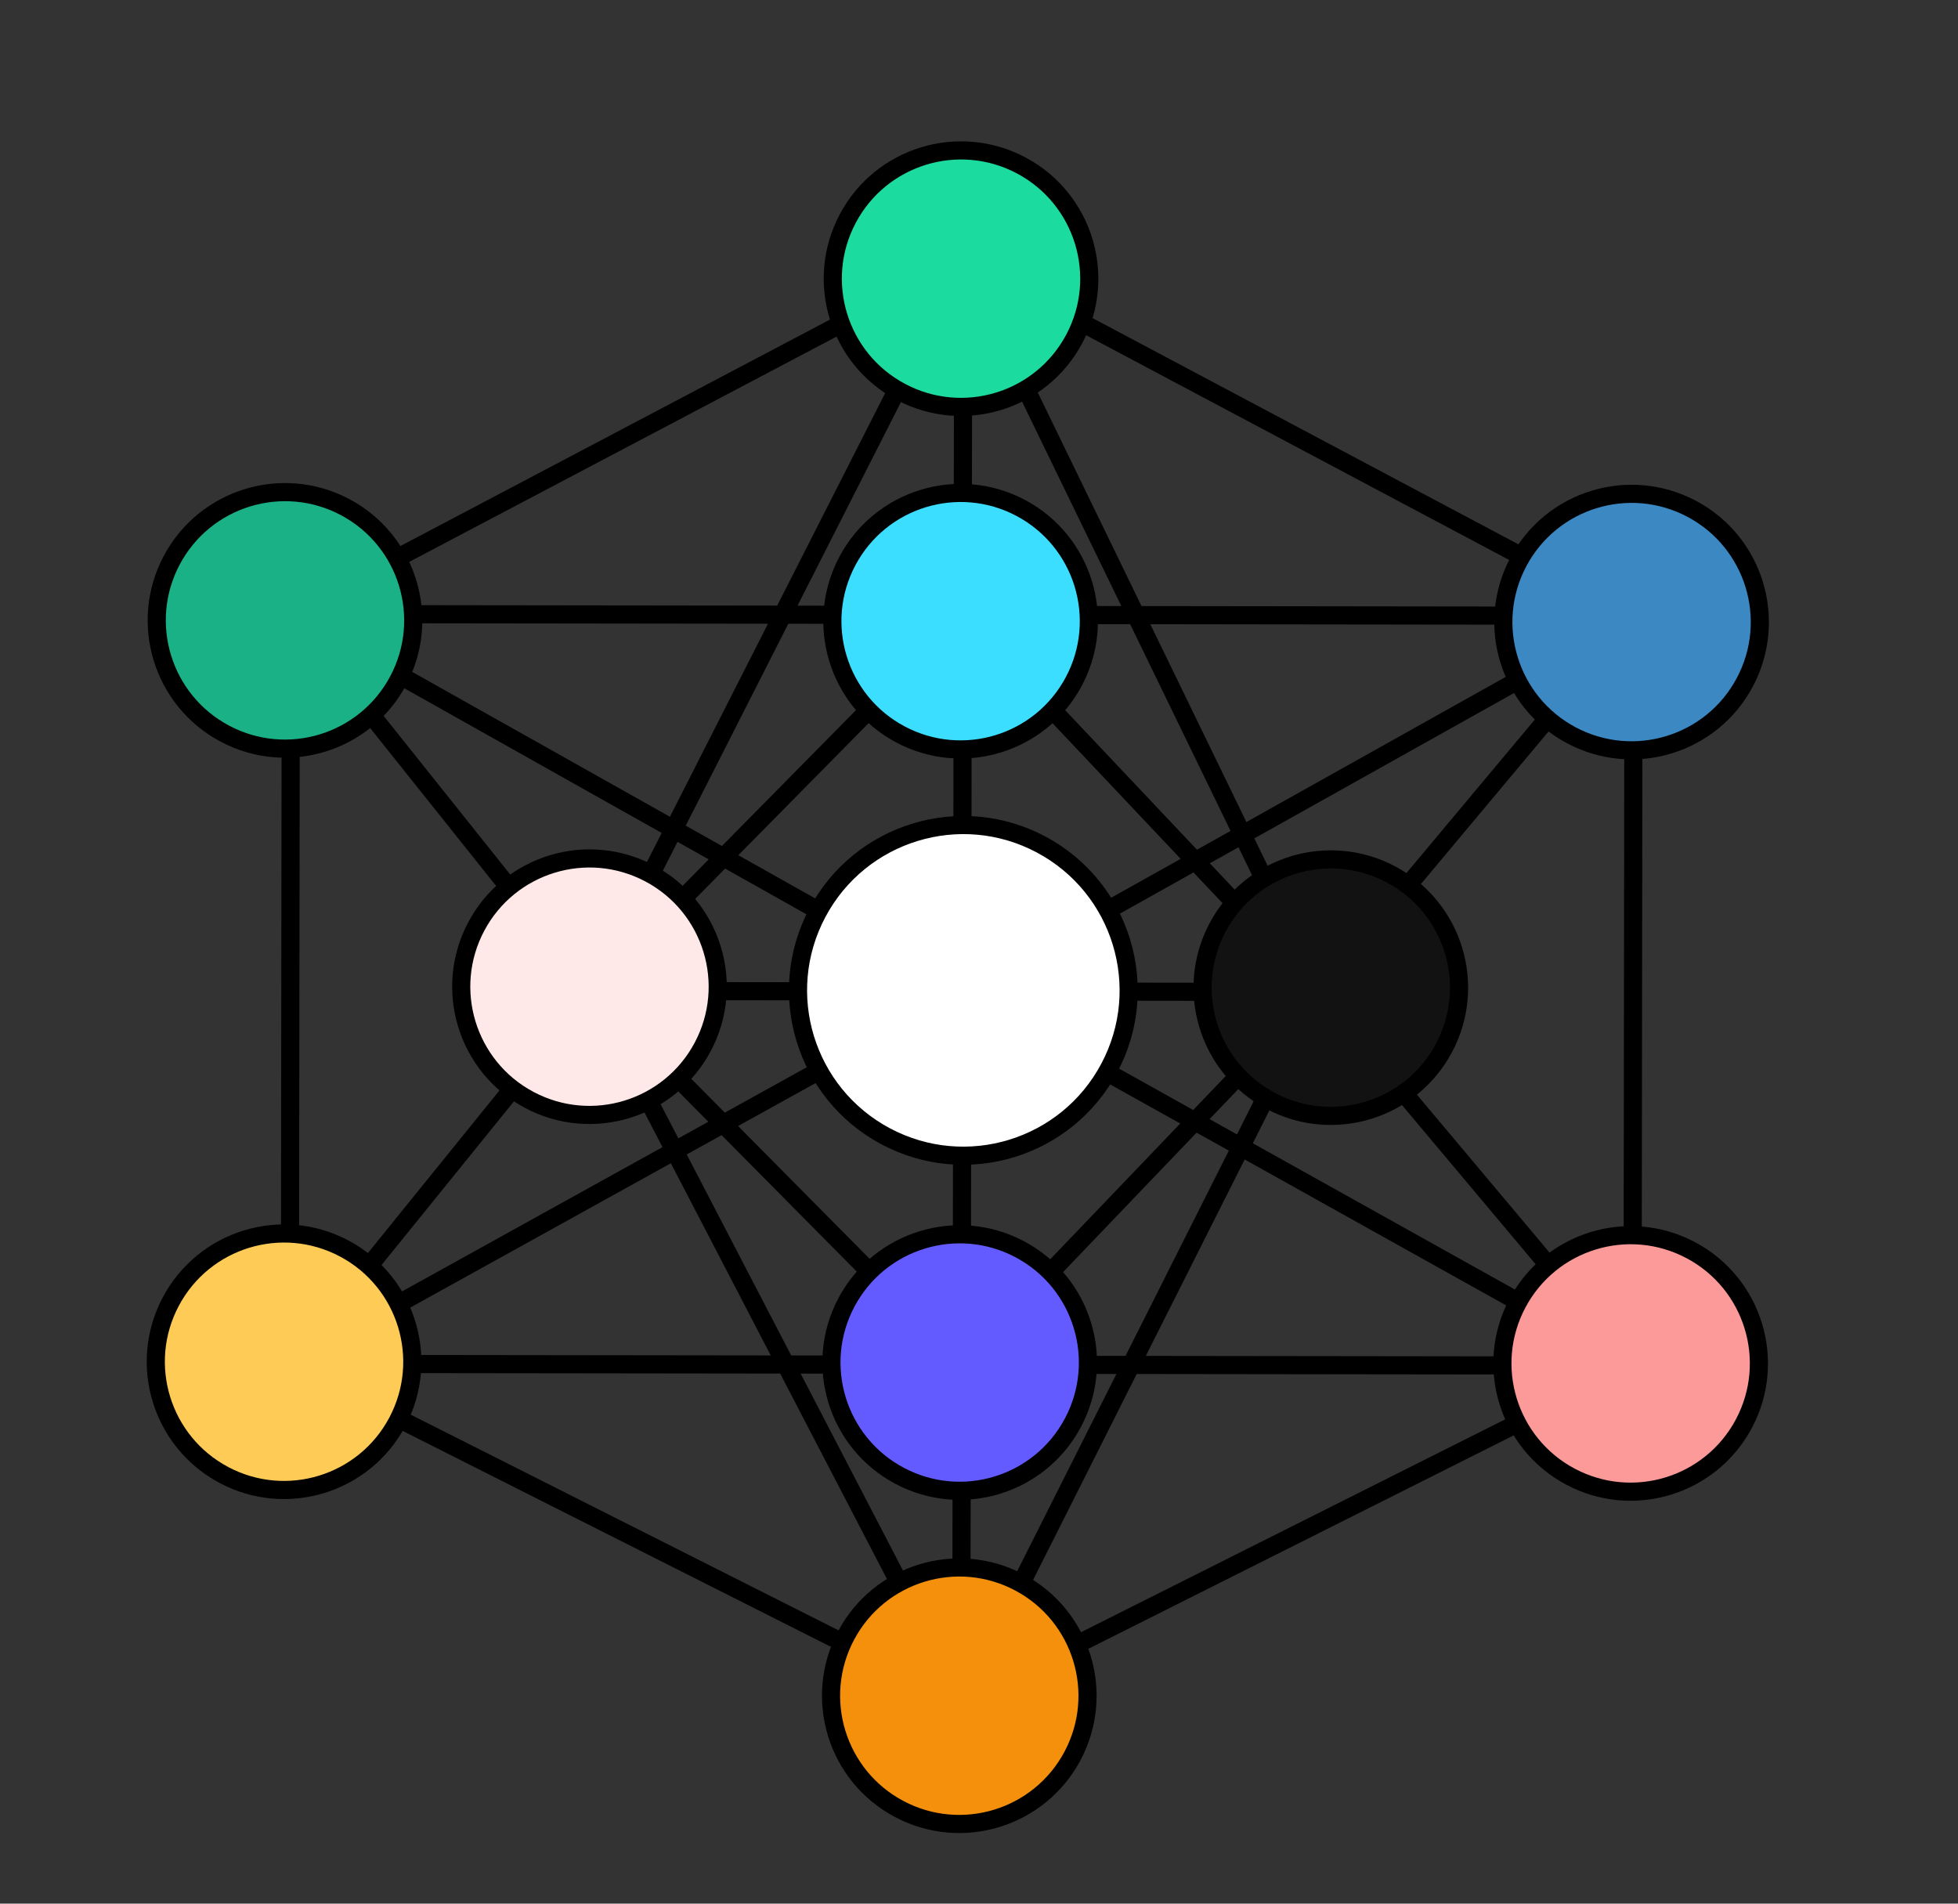 <svg width="108" height="105" viewBox="0 0 108 105" fill="none" xmlns="http://www.w3.org/2000/svg">
<rect x="0" y="0" width="108" height="105" fill="#333333" stroke="none"/>
<g transform="rotate(118 53 53)">
<path d="M53.461 94.614L18.788 71.048M53.461 94.614L90.002 75.243M53.461 94.614L64.03 70.206M53.461 94.614L36.103 61.87M53.461 94.614L54.454 52.141M18.788 71.048L18.774 29.179M18.788 71.048L36.103 61.87M18.788 71.048L64.03 70.206M18.788 71.048L45.242 34.763M18.774 29.179L55.315 9.808M18.774 29.179L36.103 61.87M18.774 29.179L45.242 34.763M18.774 29.179L54.454 52.141M55.315 9.808L89.102 33.777M55.315 9.808L45.242 34.763M55.315 9.808L72.644 42.499M55.315 9.808L54.454 52.141M89.102 33.777L90.002 75.243M89.102 33.777L72.644 42.499M89.102 33.777L45.242 34.763M89.102 33.777L64.03 70.206M90.002 75.243L64.03 70.206M90.002 75.243L72.644 42.499M90.002 75.243L54.454 52.141M64.03 70.206L72.644 42.499M64.03 70.206L36.103 61.87M64.03 70.206L54.454 52.141M72.644 42.499L45.242 34.763M72.644 42.499L54.454 52.141M45.242 34.763L54.454 52.141M45.242 34.763L36.103 61.87M36.103 61.87L54.454 52.141" stroke="black"/>
<circle cx="44.723" cy="34.29" r="7.073" fill="#121212" stroke="black"/>
<circle cx="72.591" cy="42.657" r="7.073" fill="#635BFF" stroke="black"/>
<circle cx="63.874" cy="70.419" r="7.073" fill="#FFE8E8" stroke="black"/>
<circle cx="36.463" cy="61.809" r="7.073" fill="#3BDEFF" stroke="black"/>
<circle cx="19.771" cy="70.658" r="7.073" fill="#1CDB9E" stroke="black"/>
<path d="M63.49 52.116C63.49 57.152 59.408 61.234 54.372 61.234C49.336 61.234 45.254 57.152 45.254 52.116C45.254 47.08 49.336 42.998 54.372 42.998C59.408 42.998 63.49 47.08 63.49 52.116Z" fill="white" stroke="black"/>
<circle cx="88.828" cy="34.049" r="7.073" fill="#F4900C" stroke="black"/>
<path d="M97.121 75.582C97.121 79.489 93.954 82.656 90.048 82.656C86.141 82.656 82.975 79.489 82.975 75.582C82.975 71.676 86.141 68.509 90.048 68.509C93.954 68.509 97.121 71.676 97.121 75.582Z" fill="#FFCB57" stroke="black"/>
<circle cx="19.131" cy="29.108" r="7.073" fill="#3B88C3" stroke="black"/>
<path d="M62.333 9.957C62.333 13.863 59.166 17.03 55.26 17.03C51.353 17.03 48.187 13.863 48.187 9.957C48.187 6.05 51.353 2.883 55.26 2.883C59.166 2.883 62.333 6.05 62.333 9.957Z" fill="#FB9A99" stroke="black"/>
<circle cx="53.919" cy="94.734" r="7.073" fill="#1BB186" stroke="black"/>
</g>
</svg>
